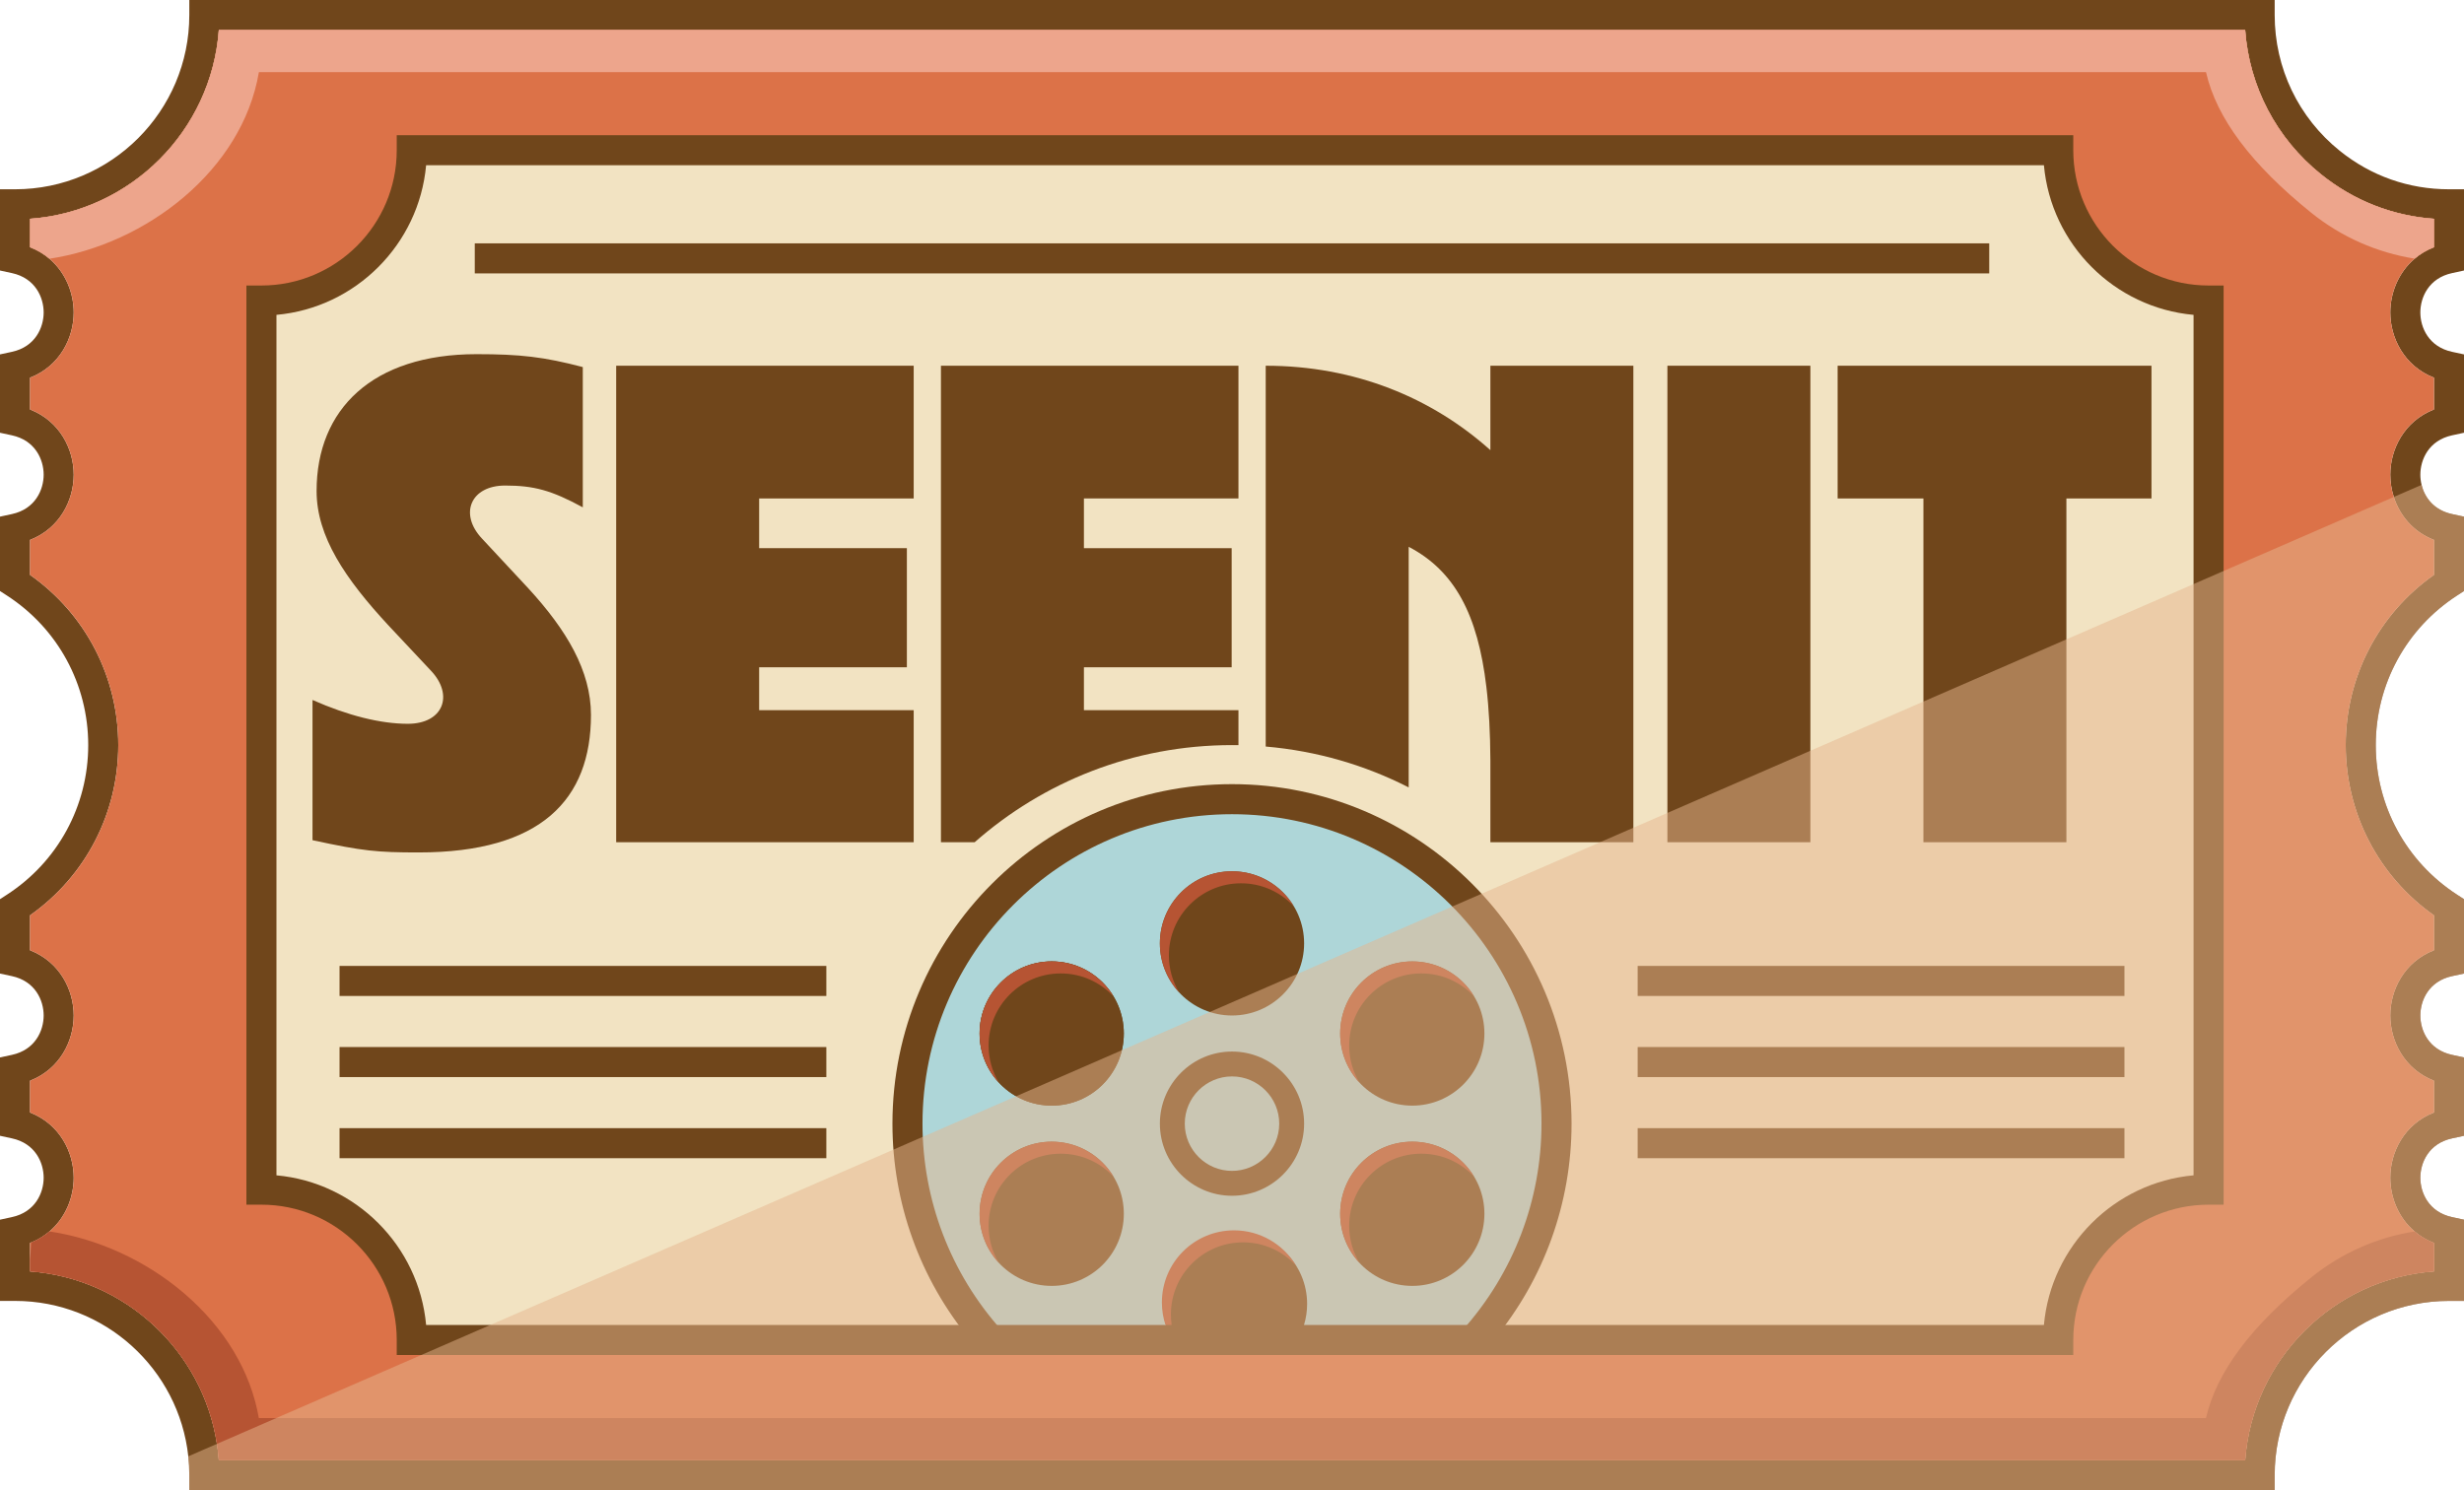 <svg width="1200" height="726" viewBox="0 0 1200 726" fill="none" xmlns="http://www.w3.org/2000/svg">
<g clip-path="url(#clip0_250_213)">
<path d="M1194.23 133.01L1200 131.766V92.195H1192.68C1173.1 92.195 1154.71 85.712 1139.49 73.449C1119.35 57.249 1107.8 33.146 1107.8 7.317V0H92.195V7.317C92.195 54.117 54.117 92.195 7.317 92.195H0V131.766L5.766 133.01C17.21 135.468 21.263 144.893 21.263 152.195C21.263 159.498 17.21 168.922 5.766 171.38L0 172.624V210.79L5.766 212.034C17.21 214.493 21.263 223.917 21.263 231.219C21.263 238.522 17.21 247.946 5.766 250.405L0 251.649V287.883L3.337 290.049C28.156 306.117 42.966 333.351 42.966 362.927C42.966 392.502 28.156 419.737 3.337 435.805L0 437.971V474.205L5.766 475.449C17.21 477.907 21.263 487.317 21.263 494.634C21.263 501.951 17.21 511.361 5.766 513.819L0 515.063V553.229L5.766 554.473C17.21 556.932 21.263 566.341 21.263 573.659C21.263 580.976 17.21 590.385 5.766 592.844L0 594.088V633.659H7.317C51.015 633.659 87.117 666.863 91.698 709.361C92.034 712.376 92.195 715.434 92.195 718.537V725.854H1107.8V718.537C1107.8 671.737 1145.88 633.659 1192.68 633.659H1200V594.088L1194.23 592.844C1182.79 590.385 1178.74 580.976 1178.74 573.659C1178.74 566.341 1182.79 556.932 1194.23 554.473L1200 553.229V515.063L1194.23 513.819C1182.79 511.361 1178.74 501.951 1178.74 494.634C1178.74 487.317 1182.79 477.907 1194.23 475.449L1200 474.205V437.971L1196.66 435.805C1171.84 419.737 1157.03 392.502 1157.03 362.927C1157.03 333.351 1171.84 306.117 1196.66 290.049L1200 287.883V251.649L1194.23 250.405C1185.28 248.473 1180.84 242.283 1179.34 236.18C1178.93 234.483 1178.74 232.8 1178.74 231.219C1178.74 223.917 1182.79 214.493 1194.23 212.034L1200 210.79V172.624L1194.23 171.38C1182.79 168.922 1178.74 159.498 1178.74 152.195C1178.74 144.893 1182.79 135.468 1194.23 133.01ZM14.634 605.429C14.854 605.341 15.059 605.254 15.263 605.166C15.688 604.99 16.098 604.815 16.507 604.624C16.902 604.449 17.268 604.273 17.649 604.083C17.956 603.937 18.249 603.776 18.541 603.615C18.937 603.41 19.317 603.19 19.698 602.956C20.107 602.722 20.517 602.458 20.912 602.195C21.615 601.727 22.288 601.244 22.946 600.732C23.341 600.439 23.722 600.132 24.088 599.81C24.088 599.795 24.117 599.78 24.132 599.78C24.615 599.356 25.083 598.932 25.537 598.493C25.551 598.493 25.551 598.478 25.566 598.463C26.034 598.024 26.473 597.556 26.912 597.088C27.278 596.693 27.644 596.283 27.98 595.859C28.142 595.683 28.288 595.493 28.434 595.302C28.756 594.907 29.063 594.512 29.371 594.088C29.722 593.59 30.073 593.078 30.395 592.551C31.083 591.498 31.683 590.415 32.239 589.302C32.517 588.746 32.766 588.19 33.015 587.62C33.015 587.605 33.029 587.605 33.029 587.59C33.249 587.078 33.454 586.551 33.658 586.024C33.688 585.951 33.702 585.878 33.732 585.805C34.127 584.722 34.463 583.624 34.756 582.527C34.771 582.454 34.8 582.366 34.815 582.278C35.093 581.18 35.312 580.083 35.488 578.985C35.502 578.927 35.502 578.868 35.517 578.824C35.59 578.254 35.663 577.698 35.722 577.141C35.781 576.571 35.824 575.985 35.854 575.415V575.385C35.883 574.8 35.898 574.229 35.898 573.659C35.898 561.395 29.268 547.61 14.634 541.888V526.405C29.268 520.683 35.898 506.898 35.898 494.634C35.898 482.371 29.268 468.585 14.634 462.863V445.844C41.62 426.834 57.6 396.132 57.6 362.927C57.6 329.722 41.62 299.02 14.634 280.024V262.99C29.268 257.268 35.898 243.483 35.898 231.219C35.898 218.956 29.268 205.171 14.634 199.449V183.966C29.268 178.244 35.898 164.459 35.898 152.195C35.898 142.976 32.151 132.907 24.088 126.029C21.41 123.761 18.278 121.844 14.634 120.424V106.566C63.688 102.98 102.98 63.688 106.566 14.634H1093.43C1095.42 42.117 1108.62 67.39 1130.31 84.849C1146.25 97.698 1165.16 105.132 1185.37 106.566V120.424C1181.75 121.829 1178.63 123.732 1175.97 125.985C1167.86 132.863 1164.1 142.961 1164.1 152.195C1164.1 164.459 1170.73 178.244 1185.37 183.966V199.449C1170.73 205.171 1164.1 218.956 1164.1 231.219C1164.1 234.79 1164.66 238.478 1165.81 242.063C1168.64 250.815 1174.99 258.937 1185.37 262.99V280.024C1158.38 299.02 1142.4 329.722 1142.4 362.927C1142.4 396.132 1158.38 426.834 1185.37 445.844V462.863C1170.73 468.585 1164.1 482.371 1164.1 494.634C1164.1 506.898 1170.73 520.683 1185.37 526.405V541.888C1170.73 547.61 1164.1 561.395 1164.1 573.659C1164.1 582.878 1167.85 592.976 1175.94 599.839C1178.6 602.107 1181.74 604.01 1185.37 605.429V619.288C1136.31 622.873 1097.02 662.166 1093.43 711.219H106.566C106.376 708.541 106.068 705.893 105.659 703.288C98.663 657.98 61.01 622.683 14.634 619.288V605.429Z" fill="#70461B"/>
<path d="M1164.1 152.195C1164.1 164.458 1170.73 178.244 1185.37 183.966V199.449C1170.73 205.171 1164.1 218.956 1164.1 231.219C1164.1 234.79 1164.66 238.478 1165.81 242.063C1168.64 250.815 1174.99 258.936 1185.37 262.99V280.024C1158.38 299.019 1142.4 329.722 1142.4 362.927C1142.4 396.132 1158.38 426.834 1185.37 445.844V462.863C1170.73 468.585 1164.1 482.371 1164.1 494.634C1164.1 506.897 1170.73 520.683 1185.37 526.405V541.888C1170.73 547.61 1164.1 561.395 1164.1 573.658C1164.1 582.878 1167.85 592.976 1175.94 599.839C1178.6 602.107 1181.74 604.01 1185.37 605.429V619.288C1136.31 622.873 1097.02 662.166 1093.43 711.219H106.566C106.375 708.541 106.068 705.893 105.658 703.288C98.663 657.98 61.01 622.683 14.634 619.288V605.429C14.854 605.341 15.058 605.254 15.263 605.166C15.688 605.005 16.097 604.815 16.507 604.624C16.902 604.463 17.283 604.273 17.649 604.083C17.956 603.937 18.249 603.776 18.541 603.615C18.936 603.41 19.317 603.19 19.697 602.956C20.107 602.722 20.517 602.458 20.912 602.195C21.614 601.727 22.288 601.244 22.946 600.732C23.341 600.439 23.722 600.132 24.088 599.81C24.088 599.795 24.117 599.78 24.132 599.78C24.614 599.356 25.083 598.932 25.537 598.493C25.551 598.493 25.551 598.478 25.566 598.463C26.034 598.024 26.488 597.556 26.912 597.088C27.278 596.693 27.644 596.283 27.98 595.858C28.141 595.683 28.288 595.493 28.434 595.302C28.756 594.907 29.063 594.512 29.371 594.088C29.722 593.59 30.073 593.078 30.395 592.551C31.083 591.497 31.697 590.415 32.239 589.302C32.517 588.746 32.78 588.19 33.014 587.619C33.014 587.605 33.029 587.605 33.029 587.59C33.249 587.078 33.468 586.551 33.658 586.024C33.688 585.951 33.702 585.878 33.732 585.805C34.127 584.722 34.478 583.624 34.756 582.527C34.771 582.454 34.8 582.366 34.815 582.278C35.093 581.18 35.312 580.083 35.488 578.985C35.502 578.927 35.502 578.868 35.517 578.824C35.59 578.254 35.663 577.697 35.722 577.141C35.78 576.556 35.824 575.985 35.853 575.415V575.385C35.883 574.8 35.897 574.229 35.897 573.658C35.897 561.395 29.268 547.61 14.634 541.888V526.405C29.268 520.683 35.897 506.897 35.897 494.634C35.897 482.371 29.268 468.585 14.634 462.863V445.844C41.619 426.834 57.6 396.132 57.6 362.927C57.6 329.722 41.619 299.019 14.634 280.024V262.99C29.268 257.268 35.897 243.483 35.897 231.219C35.897 218.956 29.268 205.171 14.634 199.449V183.966C29.268 178.244 35.897 164.458 35.897 152.195C35.897 142.975 32.151 132.907 24.088 126.029C21.41 123.761 18.278 121.844 14.634 120.424V106.566C63.688 102.98 102.98 63.688 106.566 14.634H1093.43C1095.42 42.117 1108.62 67.39 1130.31 84.849C1146.25 97.697 1165.16 105.132 1185.37 106.566V120.424C1181.75 121.829 1178.63 123.732 1175.97 125.985C1167.86 132.863 1164.1 142.961 1164.1 152.195Z" fill="#DC7248"/>
<path d="M1185.37 106.566V120.424C1181.75 121.829 1178.63 123.732 1175.97 125.985C1157.65 123.073 1140.25 115.419 1125.73 103.727C1096.42 80.136 1079.47 57.556 1074.35 35.122H126.088C117.995 83.063 71.093 118.932 24.088 126.029C21.41 123.761 18.278 121.844 14.634 120.424V106.566C63.688 102.98 102.98 63.688 106.566 14.634H1093.43C1095.42 42.117 1108.62 67.39 1130.31 84.849C1146.25 97.697 1165.16 105.132 1185.37 106.566Z" fill="#EDA58C"/>
<path d="M1185.37 605.429V619.288C1136.31 622.873 1097.02 662.166 1093.43 711.22H106.566C106.375 708.542 106.068 705.893 105.658 703.288C98.663 657.981 61.01 622.683 14.634 619.288V613.449L15.263 605.166C18.644 603.79 21.571 601.961 24.088 599.81C47.502 603.307 70.932 613.976 89.444 629.766C109.405 646.771 122.18 668.166 126.058 690.732H1074.35C1079.47 668.298 1096.42 645.717 1125.73 622.127C1140.35 610.346 1157.58 602.722 1175.94 599.839C1178.6 602.107 1181.74 604.01 1185.37 605.429Z" fill="#B65433"/>
<path d="M1074.15 146.385V579.468C1033.71 579.468 1000.93 612.249 1000.93 652.683H199.068C199.068 612.249 166.288 579.468 125.854 579.468V146.385C166.288 146.385 199.068 113.605 199.068 73.171H1000.93C1000.93 113.605 1033.71 146.385 1074.15 146.385Z" fill="#F2E3C2"/>
<path d="M257.298 286.566L234.761 262.361C223.478 250.419 229.127 236.502 246.029 236.502C259.961 236.502 268.58 238.814 283.829 247.112V178.8C264.937 173.824 253.332 172.507 232.098 172.507C181.376 172.507 154.185 199.361 154.185 239.151C154.185 261.366 168.117 281.927 189.337 304.8L209.883 326.692C221.166 338.619 215.854 352.551 198.615 352.551C185.356 352.551 169.434 348.57 152.195 340.946V409.244C176.737 414.556 183.688 415.214 203.927 415.214C263.605 415.214 287.81 389.356 287.81 348.234C287.81 326.692 275.868 306.79 257.298 286.566Z" fill="#70461B"/>
<path d="M444.981 242.795V178.141H300.088V410.239H444.981V345.922H369.717V325.024H441.659V267H369.717V242.795H444.981Z" fill="#70461B"/>
<path d="M603.147 242.795V178.141H458.254V410.239H474.673C508.083 380.78 551.956 362.927 600 362.927C601.054 362.927 602.093 362.941 603.147 362.956V345.922H527.883V325.024H599.839V267H527.883V242.795H603.147Z" fill="#70461B"/>
<path d="M725.839 178.141V219.263C697.317 193.727 659.854 178.141 616.42 178.141V363.629C641.327 365.766 664.844 372.702 686.049 383.532V266.341C708.454 278.049 719.708 299.327 723.878 334.536C725.152 345.19 725.766 357.117 725.839 370.449V410.239H795.469V178.141H725.839Z" fill="#70461B"/>
<path d="M812.049 178.141V410.239H881.678V178.141H812.049Z" fill="#70461B"/>
<path d="M894.951 178.141V242.795H936.732V410.239H1006.36V242.795H1047.8V178.141H894.951Z" fill="#70461B"/>
<path d="M758.049 547.317C758.049 587.795 742.829 624.717 717.805 652.683H482.195C457.171 624.717 441.951 587.795 441.951 547.317C441.951 460.024 512.707 389.268 600 389.268C687.293 389.268 758.049 460.024 758.049 547.317Z" fill="#AED6D8"/>
<path d="M765.366 547.317C765.366 585.922 751.946 623.093 727.434 652.683H707.986L712.346 647.81C737.107 620.151 750.732 584.458 750.732 547.317C750.732 464.21 683.107 396.585 600 396.585C516.893 396.585 449.268 464.21 449.268 547.317C449.268 584.458 462.893 620.151 487.654 647.81L492.015 652.683H472.566C448.054 623.093 434.634 585.922 434.634 547.317C434.634 456.132 508.815 381.951 600 381.951C691.186 381.951 765.366 456.132 765.366 547.317Z" fill="#70461B"/>
<path d="M600 576.381C616.052 576.381 629.064 563.369 629.064 547.317C629.064 531.266 616.052 518.254 600 518.254C583.949 518.254 570.937 531.266 570.937 547.317C570.937 563.369 583.949 576.381 600 576.381Z" fill="#AED6D8"/>
<path d="M600 582.439C580.639 582.439 564.878 566.678 564.878 547.317C564.878 527.956 580.639 512.195 600 512.195C619.361 512.195 635.122 527.956 635.122 547.317C635.122 566.678 619.361 582.439 600 582.439ZM600 524.312C587.312 524.312 576.995 534.629 576.995 547.317C576.995 560.005 587.312 570.322 600 570.322C612.688 570.322 623.005 560.005 623.005 547.317C623.005 534.629 612.688 524.312 600 524.312Z" fill="#70461B"/>
<path d="M600 494.634C619.397 494.634 635.122 478.909 635.122 459.512C635.122 440.115 619.397 424.39 600 424.39C580.603 424.39 564.878 440.115 564.878 459.512C564.878 478.909 580.603 494.634 600 494.634Z" fill="#70461B"/>
<path d="M687.805 538.537C707.202 538.537 722.927 522.812 722.927 503.415C722.927 484.017 707.202 468.293 687.805 468.293C668.408 468.293 652.683 484.017 652.683 503.415C652.683 522.812 668.408 538.537 687.805 538.537Z" fill="#70461B"/>
<path d="M512.195 538.537C531.593 538.537 547.317 522.812 547.317 503.415C547.317 484.017 531.593 468.293 512.195 468.293C492.798 468.293 477.073 484.017 477.073 503.415C477.073 522.812 492.798 538.537 512.195 538.537Z" fill="#70461B"/>
<path d="M687.805 626.341C707.202 626.341 722.927 610.617 722.927 591.219C722.927 571.822 707.202 556.097 687.805 556.097C668.408 556.097 652.683 571.822 652.683 591.219C652.683 610.617 668.408 626.341 687.805 626.341Z" fill="#70461B"/>
<path d="M512.195 626.341C531.593 626.341 547.317 610.617 547.317 591.219C547.317 571.822 531.593 556.097 512.195 556.097C492.798 556.097 477.073 571.822 477.073 591.219C477.073 610.617 492.798 626.341 512.195 626.341Z" fill="#70461B"/>
<path d="M1075.61 139.068C1039.27 139.068 1009.71 109.507 1009.71 73.171V65.853H193.215V73.171C193.215 109.507 163.654 139.068 127.317 139.068H120V586.785H127.317C163.654 586.785 193.215 616.346 193.215 652.683V660H1009.71V652.683C1009.71 616.346 1039.27 586.785 1075.61 586.785H1082.93V139.068H1075.61ZM1068.29 572.488C1029.72 575.971 998.898 606.79 995.415 645.366H635.063C636.059 642.117 636.585 638.678 636.585 635.122C636.585 615.717 620.854 600 601.463 600C582.073 600 566.341 615.717 566.341 635.122C566.341 638.678 566.868 642.117 567.863 645.366H207.527C204.029 606.79 173.21 575.971 134.634 572.488V153.366C173.21 149.883 204.029 119.063 207.527 80.488H995.415C998.898 119.063 1029.72 149.883 1068.29 153.366V572.488Z" fill="#70461B"/>
<path d="M402.439 517.317H165.366" stroke="#70461B" stroke-width="14.634" stroke-miterlimit="10"/>
<path d="M402.439 556.829H165.366" stroke="#70461B" stroke-width="14.634" stroke-miterlimit="10"/>
<path d="M402.439 477.805H165.366" stroke="#70461B" stroke-width="14.634" stroke-miterlimit="10"/>
<path d="M1034.63 517.317H797.561" stroke="#70461B" stroke-width="14.634" stroke-miterlimit="10"/>
<path d="M1034.63 556.829H797.561" stroke="#70461B" stroke-width="14.634" stroke-miterlimit="10"/>
<path d="M1034.63 477.805H797.561" stroke="#70461B" stroke-width="14.634" stroke-miterlimit="10"/>
<path d="M231.219 125.854H968.78" stroke="#70461B" stroke-width="14.634" stroke-miterlimit="10"/>
<path d="M512.195 538.536C531.593 538.536 547.317 522.812 547.317 503.414C547.317 484.017 531.593 468.292 512.195 468.292C492.798 468.292 477.073 484.017 477.073 503.414C477.073 522.812 492.798 538.536 512.195 538.536Z" fill="#70461B"/>
<path d="M630.146 441.512C623.751 434.576 614.575 430.244 604.39 430.244C585 430.244 569.268 445.961 569.268 465.366C569.268 471.951 571.083 478.127 574.258 483.395C568.434 477.117 564.878 468.732 564.878 459.512C564.878 440.107 580.61 424.39 600 424.39C612.819 424.39 624.029 431.254 630.146 441.512Z" fill="#B65433"/>
<path d="M717.951 485.415C711.556 478.478 702.381 474.146 692.195 474.146C672.805 474.146 657.073 489.863 657.073 509.268C657.073 515.854 658.888 522.029 662.064 527.298C656.239 521.02 652.683 512.634 652.683 503.415C652.683 484.01 668.415 468.293 687.805 468.293C700.625 468.293 711.834 475.156 717.951 485.415Z" fill="#B65433"/>
<path d="M542.342 485.415C535.946 478.478 526.771 474.146 516.585 474.146C497.195 474.146 481.463 489.863 481.463 509.268C481.463 515.854 483.278 522.029 486.454 527.298C480.629 521.02 477.073 512.634 477.073 503.415C477.073 484.01 492.805 468.293 512.195 468.293C525.015 468.293 536.224 475.156 542.342 485.415Z" fill="#B65433"/>
<path d="M717.951 573.219C711.556 566.283 702.381 561.951 692.195 561.951C672.805 561.951 657.073 577.668 657.073 597.073C657.073 603.658 658.888 609.834 662.064 615.102C656.239 608.824 652.683 600.439 652.683 591.219C652.683 571.814 668.415 556.097 687.805 556.097C700.625 556.097 711.834 562.961 717.951 573.219Z" fill="#B65433"/>
<path d="M542.342 573.219C535.946 566.283 526.771 561.951 516.585 561.951C497.195 561.951 481.463 577.668 481.463 597.073C481.463 603.658 483.278 609.834 486.454 615.102C480.629 608.824 477.073 600.439 477.073 591.219C477.073 571.814 492.805 556.097 512.195 556.097C525.015 556.097 536.224 562.961 542.342 573.219Z" fill="#B65433"/>
<path d="M631.127 616.405C624.732 609.468 615.556 605.137 605.371 605.137C585.98 605.137 570.249 620.854 570.249 640.259C570.249 641.985 570.38 643.698 570.629 645.366H567.614C566.473 641.927 565.858 638.239 565.858 634.405C565.858 615 581.59 599.283 600.98 599.283C613.8 599.283 625.01 606.146 631.127 616.405Z" fill="#B65433"/>
<g style="mix-blend-mode:multiply" opacity="0.5">
<path d="M1157.03 362.927C1157.03 392.502 1171.84 419.736 1196.66 435.805L1200 437.97V474.205L1194.23 475.449C1182.79 477.907 1178.74 487.317 1178.74 494.634C1178.74 501.951 1182.79 511.361 1194.23 513.819L1200 515.063V553.229L1194.23 554.473C1182.79 556.931 1178.74 566.341 1178.74 573.658C1178.74 580.975 1182.79 590.385 1194.23 592.844L1200 594.087V633.658H1192.68C1145.88 633.658 1107.8 671.736 1107.8 718.536V725.853H92.195V718.536C92.195 715.434 92.034 712.375 91.698 709.361L98.693 706.317L105.658 703.288L112.493 700.317L205.171 660L238.8 645.366L435.132 559.961L442.244 556.858L449.415 553.741L494.883 533.956L546.351 511.566L589.185 492.922H589.2L631.815 474.38L707.283 441.556H707.298L714.527 438.395L721.566 435.336L779.254 410.239L795.468 403.185L812.049 395.97L881.678 365.678L936.732 341.722L1006.36 311.429L1066.83 285.131L1081.46 278.751L1165.81 242.063L1172.55 239.136L1179.34 236.18C1180.84 242.283 1185.28 248.473 1194.23 250.405L1200 251.648V287.883L1196.66 290.048C1171.84 306.117 1157.03 333.351 1157.03 362.927Z" fill="#E5B58E"/>
</g>
</g>
<defs>
<clipPath id="clip0_250_213">
<rect width="1200" height="725.854" fill="white"/>
</clipPath>
</defs>
</svg>
